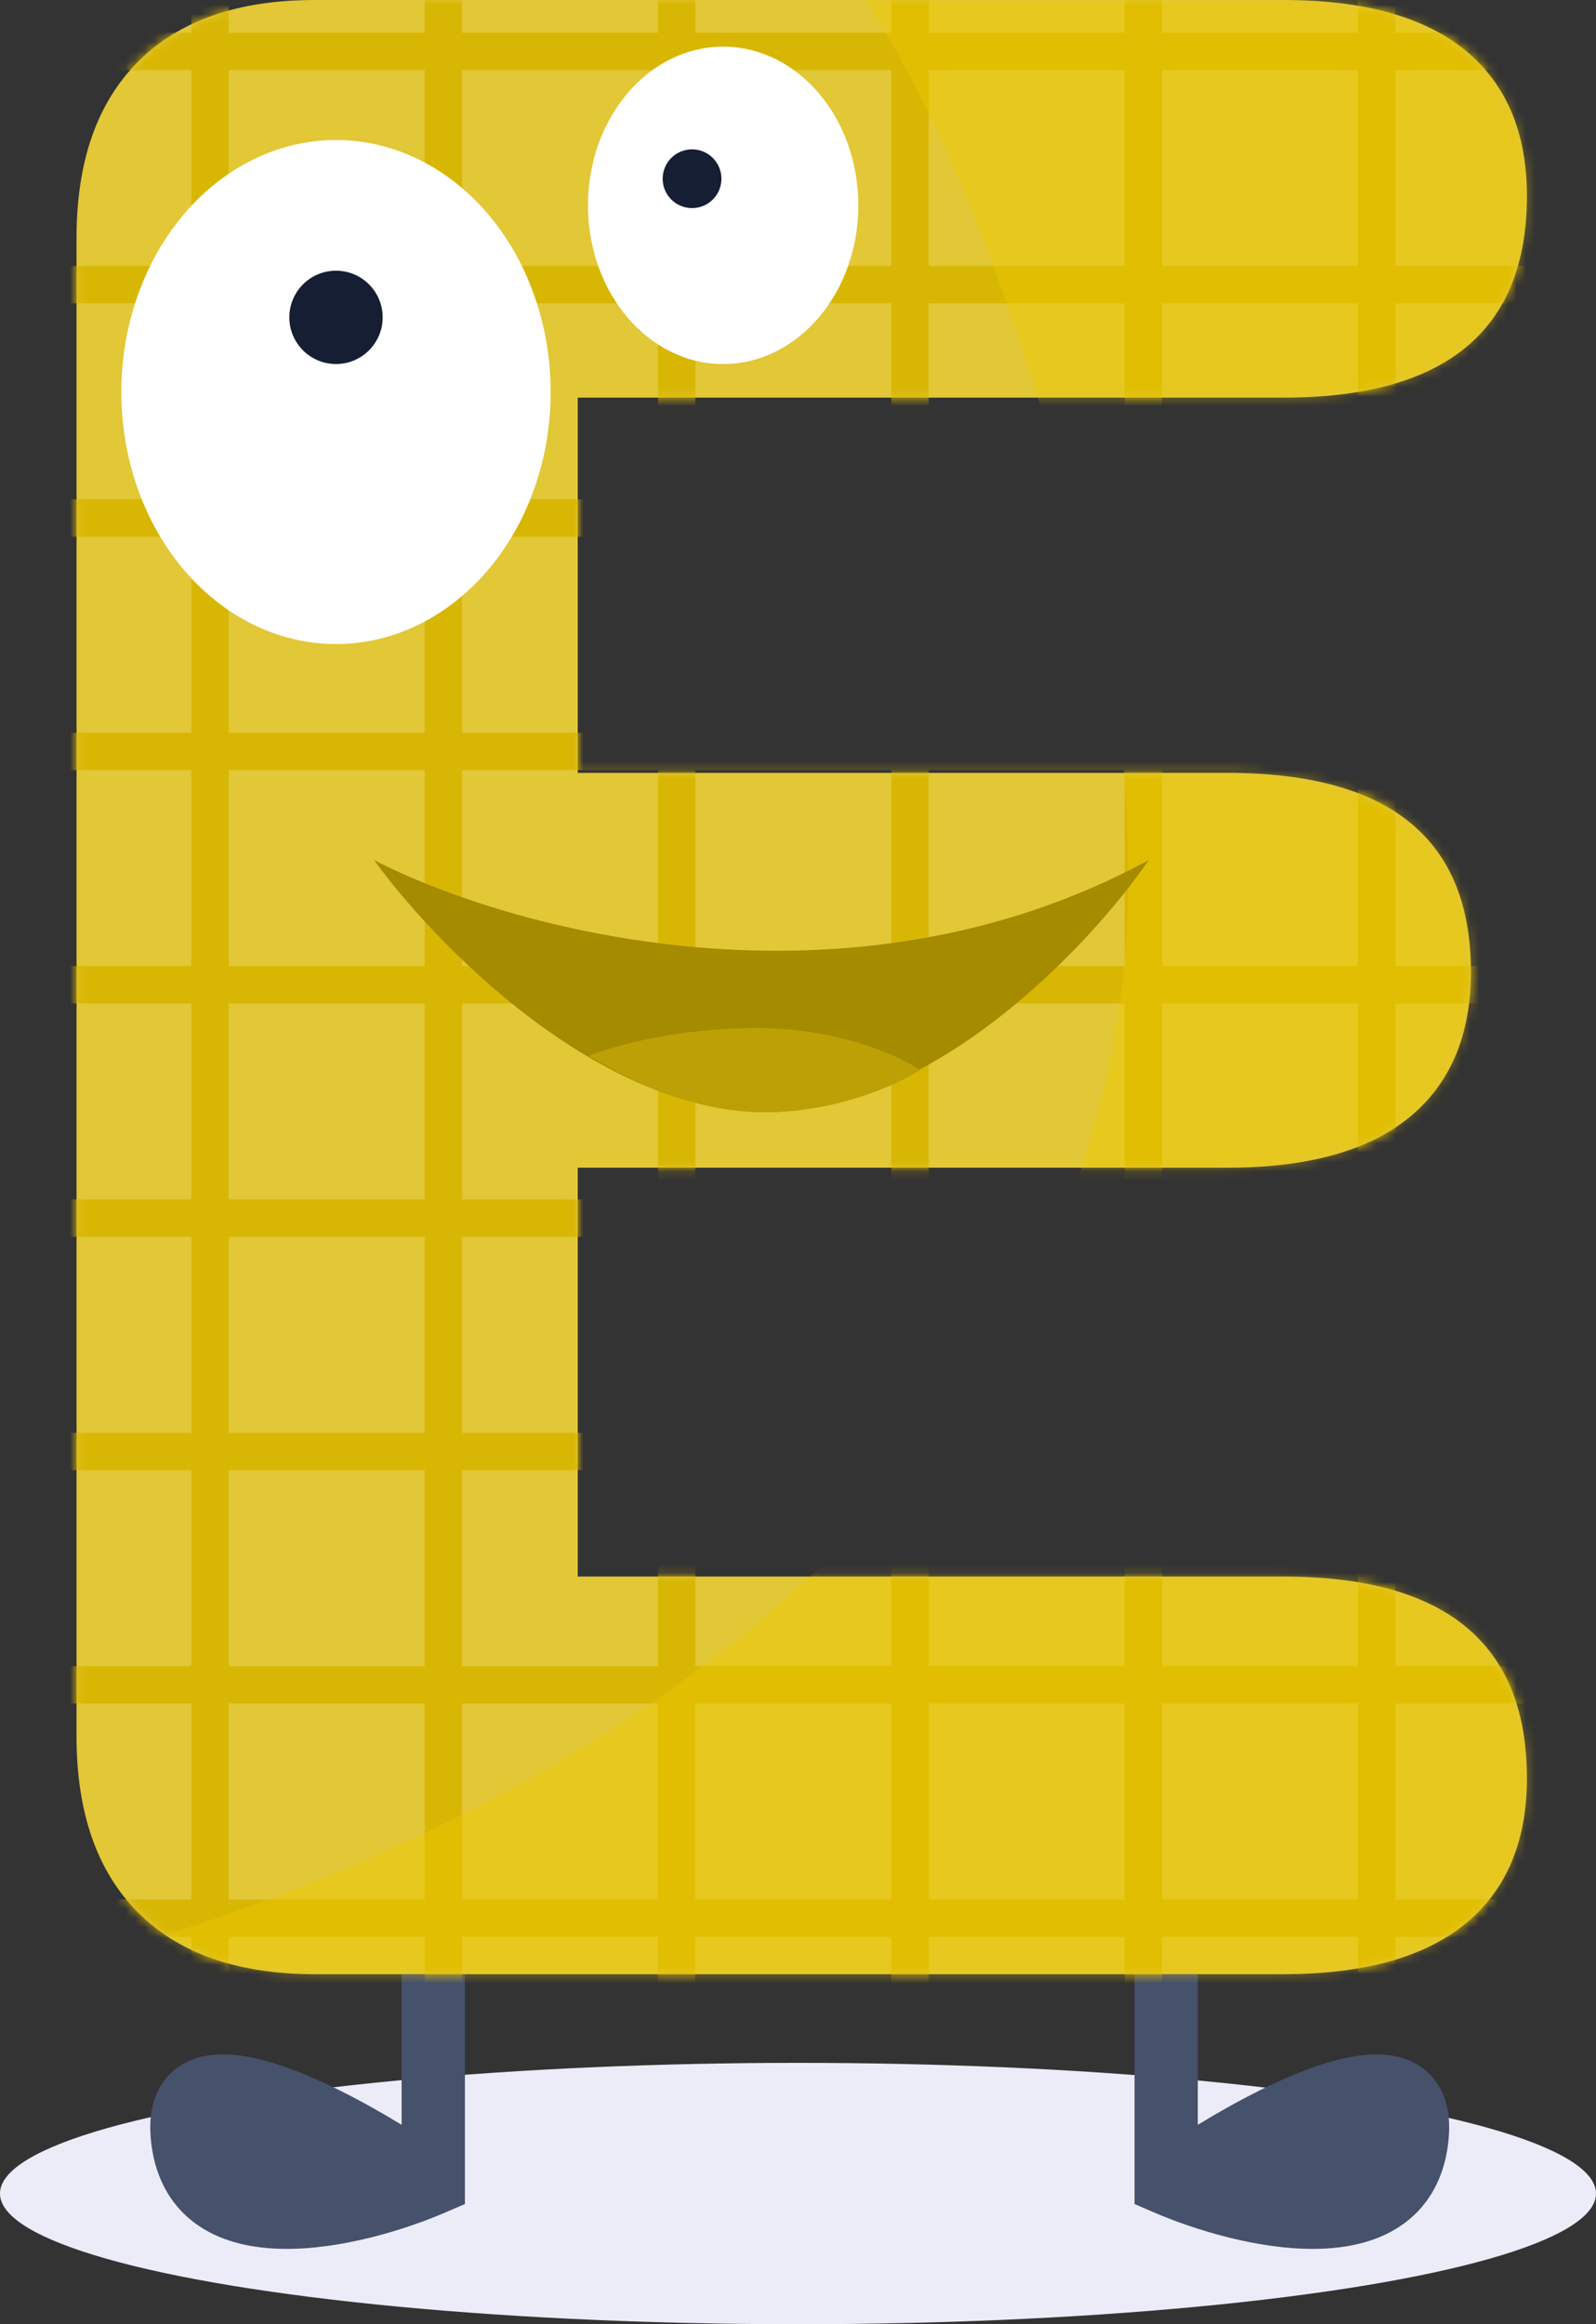 <svg width="171" height="249" viewBox="0 0 171 249" fill="none" xmlns="http://www.w3.org/2000/svg">
<rect x="0" y="0" width="171" height="249" fill="#333333" stroke="none"/>
<ellipse cx="85.5" cy="235" rx="85.5" ry="14" fill="#ECECF9"/>
<path d="M124.947 233.893C134.523 227.206 153.299 216.914 151.793 229.245C150.288 241.575 133.268 237.481 124.947 233.893Z" fill="#46516B"/>
<path fill-rule="evenodd" clip-rule="evenodd" d="M128.337 227.636L128.336 180.28L121.556 180.28L121.556 236.123L123.604 237.006C127.98 238.893 134.816 241.006 140.969 240.928C144.057 240.889 147.324 240.296 150.017 238.497C152.852 236.603 154.674 233.623 155.159 229.655C155.389 227.769 155.289 225.909 154.57 224.269C153.802 222.517 152.456 221.313 150.816 220.672C149.286 220.073 147.643 220.012 146.151 220.16C144.632 220.311 143.041 220.701 141.47 221.216C137.267 222.592 132.493 225.101 128.337 227.636ZM132.632 232.963C136.285 230.782 140.246 228.751 143.581 227.659C144.862 227.24 145.948 226.994 146.82 226.907C147.718 226.818 148.176 226.92 148.345 226.986C148.351 226.988 148.356 226.99 148.36 226.991C148.418 227.123 148.574 227.639 148.428 228.834C148.16 231.031 147.29 232.164 146.251 232.858C145.069 233.648 143.279 234.118 140.883 234.148C138.278 234.181 135.374 233.69 132.632 232.963Z" fill="#46516B"/>
<path d="M46.422 233.893C36.846 227.206 18.07 216.914 19.575 229.245C21.08 241.575 38.1 237.481 46.422 233.893Z" fill="#46516B"/>
<path fill-rule="evenodd" clip-rule="evenodd" d="M43.032 227.636L43.032 180.28L49.812 180.28L49.812 236.123L47.764 237.006C43.389 238.893 36.553 241.006 30.399 240.928C27.312 240.889 24.044 240.296 21.351 238.497C18.516 236.603 16.694 233.623 16.21 229.655C15.979 227.769 16.08 225.909 16.798 224.269C17.566 222.517 18.913 221.313 20.552 220.672C22.082 220.073 23.726 220.012 25.218 220.16C26.736 220.311 28.328 220.701 29.898 221.216C34.102 222.592 38.875 225.101 43.032 227.636ZM38.736 232.963C35.084 230.782 31.122 228.751 27.788 227.659C26.507 227.24 25.42 226.994 24.548 226.907C23.65 226.818 23.192 226.92 23.024 226.986C23.017 226.988 23.012 226.99 23.008 226.991C22.951 227.123 22.794 227.639 22.94 228.834C23.208 231.031 24.078 232.164 25.117 232.858C26.299 233.648 28.089 234.118 30.485 234.148C33.09 234.181 35.994 233.69 38.736 232.963Z" fill="#46516B"/>
<path d="M33.7 211.5C25.5 211.5 19.2 209.3 14.8 204.9C10.4 200.5 8.2 194.2 8.2 186V25.5C8.2 17.3 10.4 11 14.8 6.6C19.2 2.2 25.5 0 33.7 0H137.5C146.1 0 152.6 1.8 157 5.4C161.4 9 163.6 14.2 163.6 21C163.6 35.4 154.9 42.6 137.5 42.6H61.9V82.8H131.5C148.9 82.8 157.6 89.9 157.6 104.1C157.6 110.9 155.4 116.1 151 119.7C146.6 123.3 140.1 125.1 131.5 125.1H61.9V168.9H137.5C154.9 168.9 163.6 176.1 163.6 190.5C163.6 197.3 161.4 202.5 157 206.1C152.6 209.7 146.1 211.5 137.5 211.5H33.7Z" fill="#E2C736"/>
<mask id="mask0" mask-type="alpha" maskUnits="userSpaceOnUse" x="8" y="0" width="156" height="212">
<path d="M33.7 211.5C25.5 211.5 19.2 209.3 14.8 204.9C10.4 200.5 8.2 194.2 8.2 186V25.5C8.2 17.3 10.4 11 14.8 6.6C19.2 2.2 25.5 0 33.7 0H137.5C146.1 0 152.6 1.8 157 5.4C161.4 9 163.6 14.2 163.6 21C163.6 35.4 154.9 42.6 137.5 42.6H61.9V82.8H131.5C148.9 82.8 157.6 89.9 157.6 104.1C157.6 110.9 155.4 116.1 151 119.7C146.6 123.3 140.1 125.1 131.5 125.1H61.9V168.9H137.5C154.9 168.9 163.6 176.1 163.6 190.5C163.6 197.3 161.4 202.5 157 206.1C152.6 209.7 146.1 211.5 137.5 211.5H33.7Z" fill="#E2C736"/>
</mask>
<g mask="url(#mask0)">
<path d="M-38 80.5H233" stroke="#D8B604" stroke-width="4"/>
<path d="M-38 55.5H233" stroke="#D8B604" stroke-width="4"/>
<path d="M-38 30.5H233" stroke="#D8B604" stroke-width="4"/>
<path d="M-38 5.5H233" stroke="#D8B604" stroke-width="4"/>
<path d="M-38 155.5H233" stroke="#D8B604" stroke-width="4"/>
<path d="M-38 105.5H233" stroke="#D8B604" stroke-width="4"/>
<path d="M-38 180.5H233" stroke="#D8B604" stroke-width="4"/>
<path d="M-38 130.5H233" stroke="#D8B604" stroke-width="4"/>
<path d="M-38 205.5H233" stroke="#D8B604" stroke-width="4"/>
<path d="M122.5 -30L122.5 241" stroke="#D8B604" stroke-width="4"/>
<path d="M147.5 -30L147.5 241" stroke="#D8B604" stroke-width="4"/>
<path d="M47.5 -30L47.5 241" stroke="#D8B604" stroke-width="4"/>
<path d="M97.5 -30L97.5 241" stroke="#D8B604" stroke-width="4"/>
<path d="M22.5 -30L22.5 241" stroke="#D8B604" stroke-width="4"/>
<path d="M72.5 -30L72.5 241" stroke="#D8B604" stroke-width="4"/>
<g style="mix-blend-mode:multiply">
<path d="M19 -32.5L19.183 -32.492C24.278 -32.265 29.179 -32.048 33.897 -31.704L150 -25.5L235 32.5V156.5L172 243.5C89 232.833 -68.8 212.3 -36 215.5C5 219.5 146 179.5 117 63.5C96.461 -18.656 70.749 -29.02 33.897 -31.704L19 -32.5Z" fill="#EDC802" fill-opacity="0.44"/>
</g>
<path d="M123.082 92.142C90.682 109.742 54.249 99.475 40.082 92.142C46.582 101.142 64.082 119.142 82.082 119.142C100.082 119.142 116.916 101.142 123.082 92.142Z" fill="#A58B00"/>
<path d="M81.082 110.142C72.282 110.142 65.416 112.142 63.082 113.142C69.634 117.005 75.503 118.982 81.082 119.142C88.789 119.362 95.489 116.575 98.582 114.642C96.416 113.142 89.882 110.142 81.082 110.142Z" fill="#BDA006"/>
</g>
<ellipse cx="36" cy="42" rx="23" ry="27" fill="white"/>
<circle cx="36" cy="34" r="5" fill="#161E33"/>
<ellipse cx="77.481" cy="22" rx="14.482" ry="17" fill="white"/>
<circle cx="74.148" cy="19.148" r="3.148" fill="#161E33"/>
</svg>
